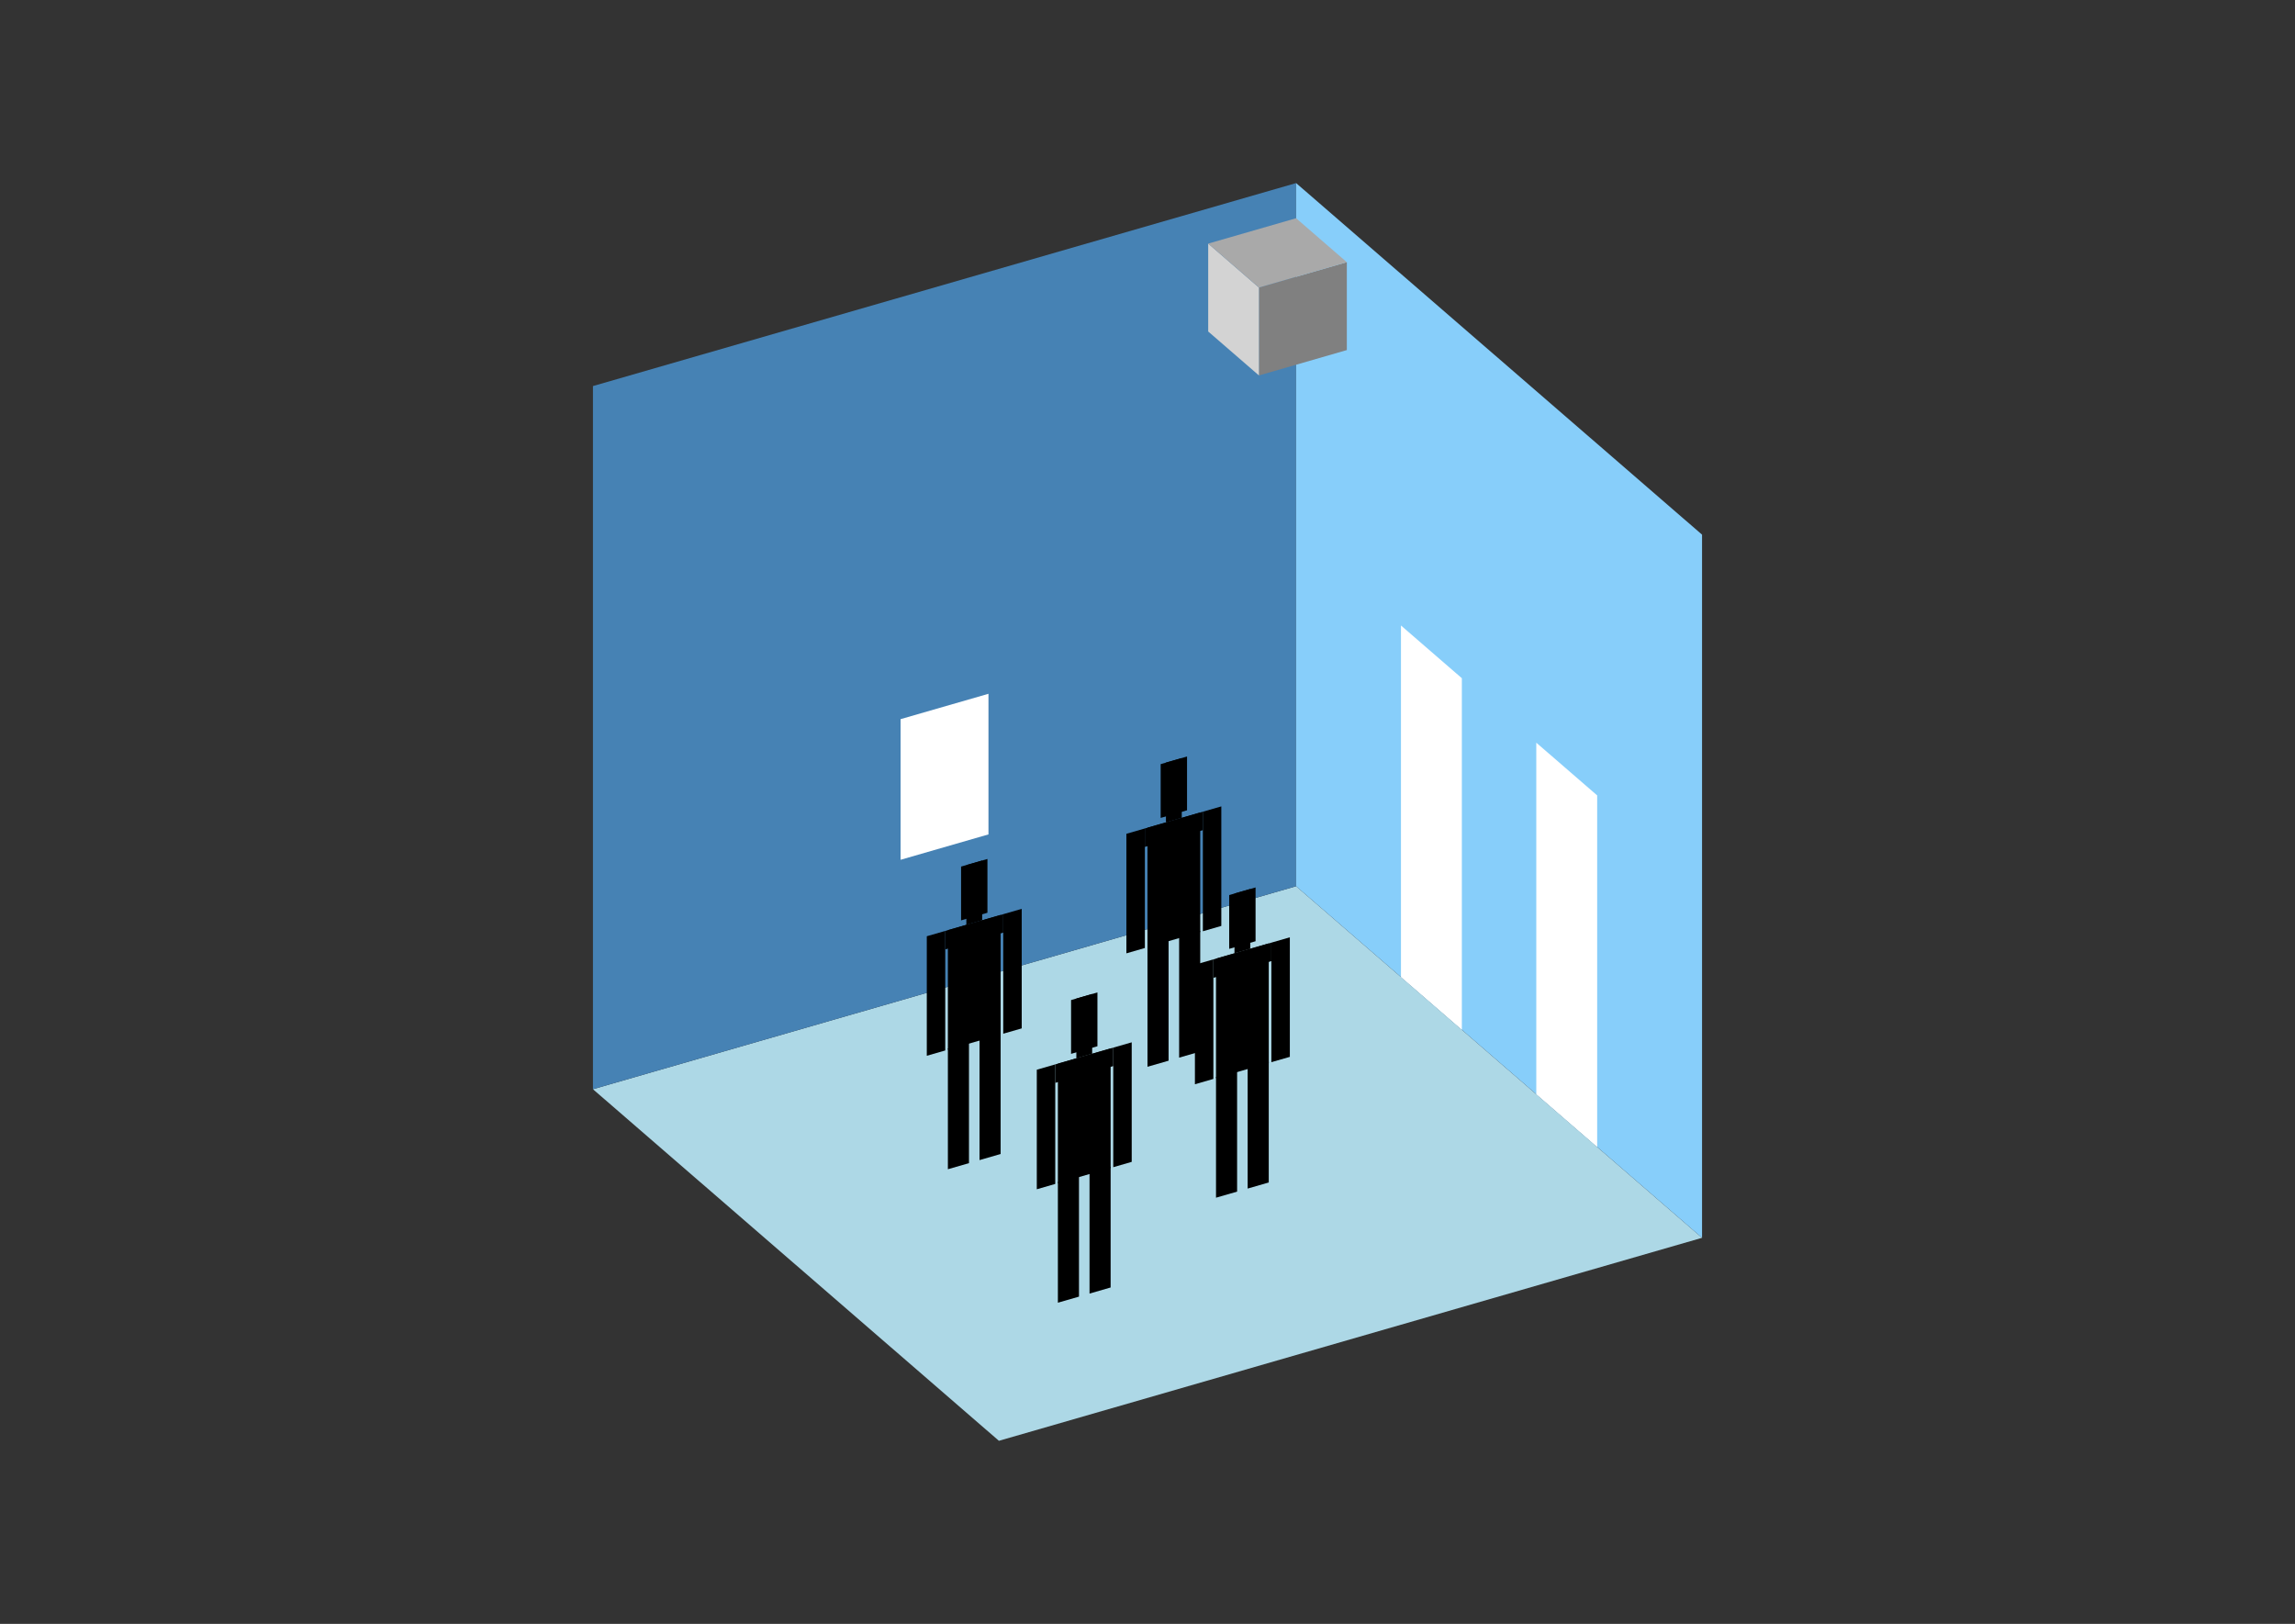 <?xml version="1.0" encoding="UTF-8"?>
<svg
  xmlns="http://www.w3.org/2000/svg"
  width="848"
  height="600"
  style="background-color:white"
>
  <rect width="100%" height="100%" fill="#333333" stroke="none"/>
  <polygon fill="lightblue" points="369.096,532.356 219.096,402.452 478.904,327.452 628.904,457.356" />
  <polygon fill="steelblue" points="219.096,402.452 219.096,142.644 478.904,67.644 478.904,327.452" />
  <polygon fill="lightskyblue" points="628.904,457.356 628.904,197.548 478.904,67.644 478.904,327.452" />
  <polygon fill="white" points="540.154,380.496 540.154,250.592 517.654,231.107 517.654,361.01" />
  <polygon fill="white" points="590.154,423.797 590.154,293.893 567.654,274.408 567.654,404.312" />
  <polygon fill="white" points="332.762,317.678 332.762,265.716 365.238,256.341 365.238,308.303" />
  <polygon fill="grey" points="465.178,138.724 465.178,106.248 497.654,96.873 497.654,129.349" />
  <polygon fill="lightgrey" points="465.178,138.724 465.178,106.248 446.428,90.01 446.428,122.486" />
  <polygon fill="darkgrey" points="465.178,106.248 446.428,90.01 478.904,80.635 497.654,96.873" />
  <polygon fill="hsl(360.0,50.0%,68.652%)" points="423.996,394.159 423.996,349.55 431.79,347.3 431.79,391.909" />
  <polygon fill="hsl(360.0,50.0%,68.652%)" points="443.481,388.534 443.481,343.925 435.687,346.175 435.687,390.784" />
  <polygon fill="hsl(360.0,50.0%,68.652%)" points="416.201,352.242 416.201,308.075 423.021,306.106 423.021,350.273" />
  <polygon fill="hsl(360.0,50.0%,68.652%)" points="444.455,344.086 444.455,299.919 451.275,297.95 451.275,342.117" />
  <polygon fill="hsl(360.0,50.0%,68.652%)" points="423.021,312.926 423.021,306.106 444.455,299.919 444.455,306.739" />
  <polygon fill="hsl(360.0,50.0%,68.652%)" points="423.996,349.992 423.996,305.825 443.481,300.2 443.481,344.367" />
  <polygon fill="hsl(360.0,50.0%,68.652%)" points="428.867,302.21 428.867,282.335 438.61,279.522 438.61,299.398" />
  <polygon fill="hsl(360.0,50.0%,68.652%)" points="430.815,303.856 430.815,281.772 436.661,280.085 436.661,302.169" />
  <polygon fill="hsl(360.0,50.0%,63.871%)" points="350.243,432.014 350.243,387.405 358.037,385.155 358.037,429.764" />
  <polygon fill="hsl(360.0,50.0%,63.871%)" points="369.729,426.389 369.729,381.78 361.935,384.03 361.935,428.639" />
  <polygon fill="hsl(360.0,50.0%,63.871%)" points="342.449,390.097 342.449,345.93 349.269,343.961 349.269,388.128" />
  <polygon fill="hsl(360.0,50.0%,63.871%)" points="370.703,381.941 370.703,337.773 377.523,335.805 377.523,379.972" />
  <polygon fill="hsl(360.0,50.0%,63.871%)" points="349.269,350.781 349.269,343.961 370.703,337.773 370.703,344.593" />
  <polygon fill="hsl(360.0,50.0%,63.871%)" points="350.243,387.847 350.243,343.68 369.729,338.055 369.729,382.222" />
  <polygon fill="hsl(360.0,50.0%,63.871%)" points="355.115,340.065 355.115,320.19 364.857,317.377 364.857,337.252" />
  <polygon fill="hsl(360.0,50.0%,63.871%)" points="357.063,341.711 357.063,319.627 362.909,317.94 362.909,340.023" />
  <polygon fill="hsl(360.0,50.0%,52.578%)" points="449.315,442.533 449.315,397.924 457.109,395.674 457.109,440.283" />
  <polygon fill="hsl(360.0,50.0%,52.578%)" points="468.801,436.908 468.801,392.299 461.006,394.549 461.006,439.158" />
  <polygon fill="hsl(360.0,50.0%,52.578%)" points="441.521,400.616 441.521,356.448 448.341,354.48 448.341,398.647" />
  <polygon fill="hsl(360.0,50.0%,52.578%)" points="469.775,392.459 469.775,348.292 476.595,346.323 476.595,390.491" />
  <polygon fill="hsl(360.0,50.0%,52.578%)" points="448.341,361.3 448.341,354.48 469.775,348.292 469.775,355.112" />
  <polygon fill="hsl(360.0,50.0%,52.578%)" points="449.315,398.366 449.315,354.198 468.801,348.573 468.801,392.741" />
  <polygon fill="hsl(360.0,50.0%,52.578%)" points="454.186,350.584 454.186,330.709 463.929,327.896 463.929,347.771" />
  <polygon fill="hsl(360.0,50.0%,52.578%)" points="456.135,352.23 456.135,330.146 461.981,328.459 461.981,350.542" />
  <polygon fill="hsl(360.0,50.0%,46.247%)" points="390.888,481.332 390.888,436.723 398.683,434.473 398.683,479.082" />
  <polygon fill="hsl(360.0,50.0%,46.247%)" points="410.374,475.707 410.374,431.098 402.58,433.348 402.58,477.957" />
  <polygon fill="hsl(360.0,50.0%,46.247%)" points="383.094,439.415 383.094,395.248 389.914,393.279 389.914,437.446" />
  <polygon fill="hsl(360.0,50.0%,46.247%)" points="411.348,431.259 411.348,387.091 418.168,385.123 418.168,429.29" />
  <polygon fill="hsl(360.0,50.0%,46.247%)" points="389.914,400.099 389.914,393.279 411.348,387.091 411.348,393.911" />
  <polygon fill="hsl(360.0,50.0%,46.247%)" points="390.888,437.165 390.888,392.998 410.374,387.373 410.374,431.54" />
  <polygon fill="hsl(360.0,50.0%,46.247%)" points="395.76,389.383 395.76,369.508 405.503,366.695 405.503,386.571" />
  <polygon fill="hsl(360.0,50.0%,46.247%)" points="397.708,391.029 397.708,368.945 403.554,367.258 403.554,389.341" />
</svg>
